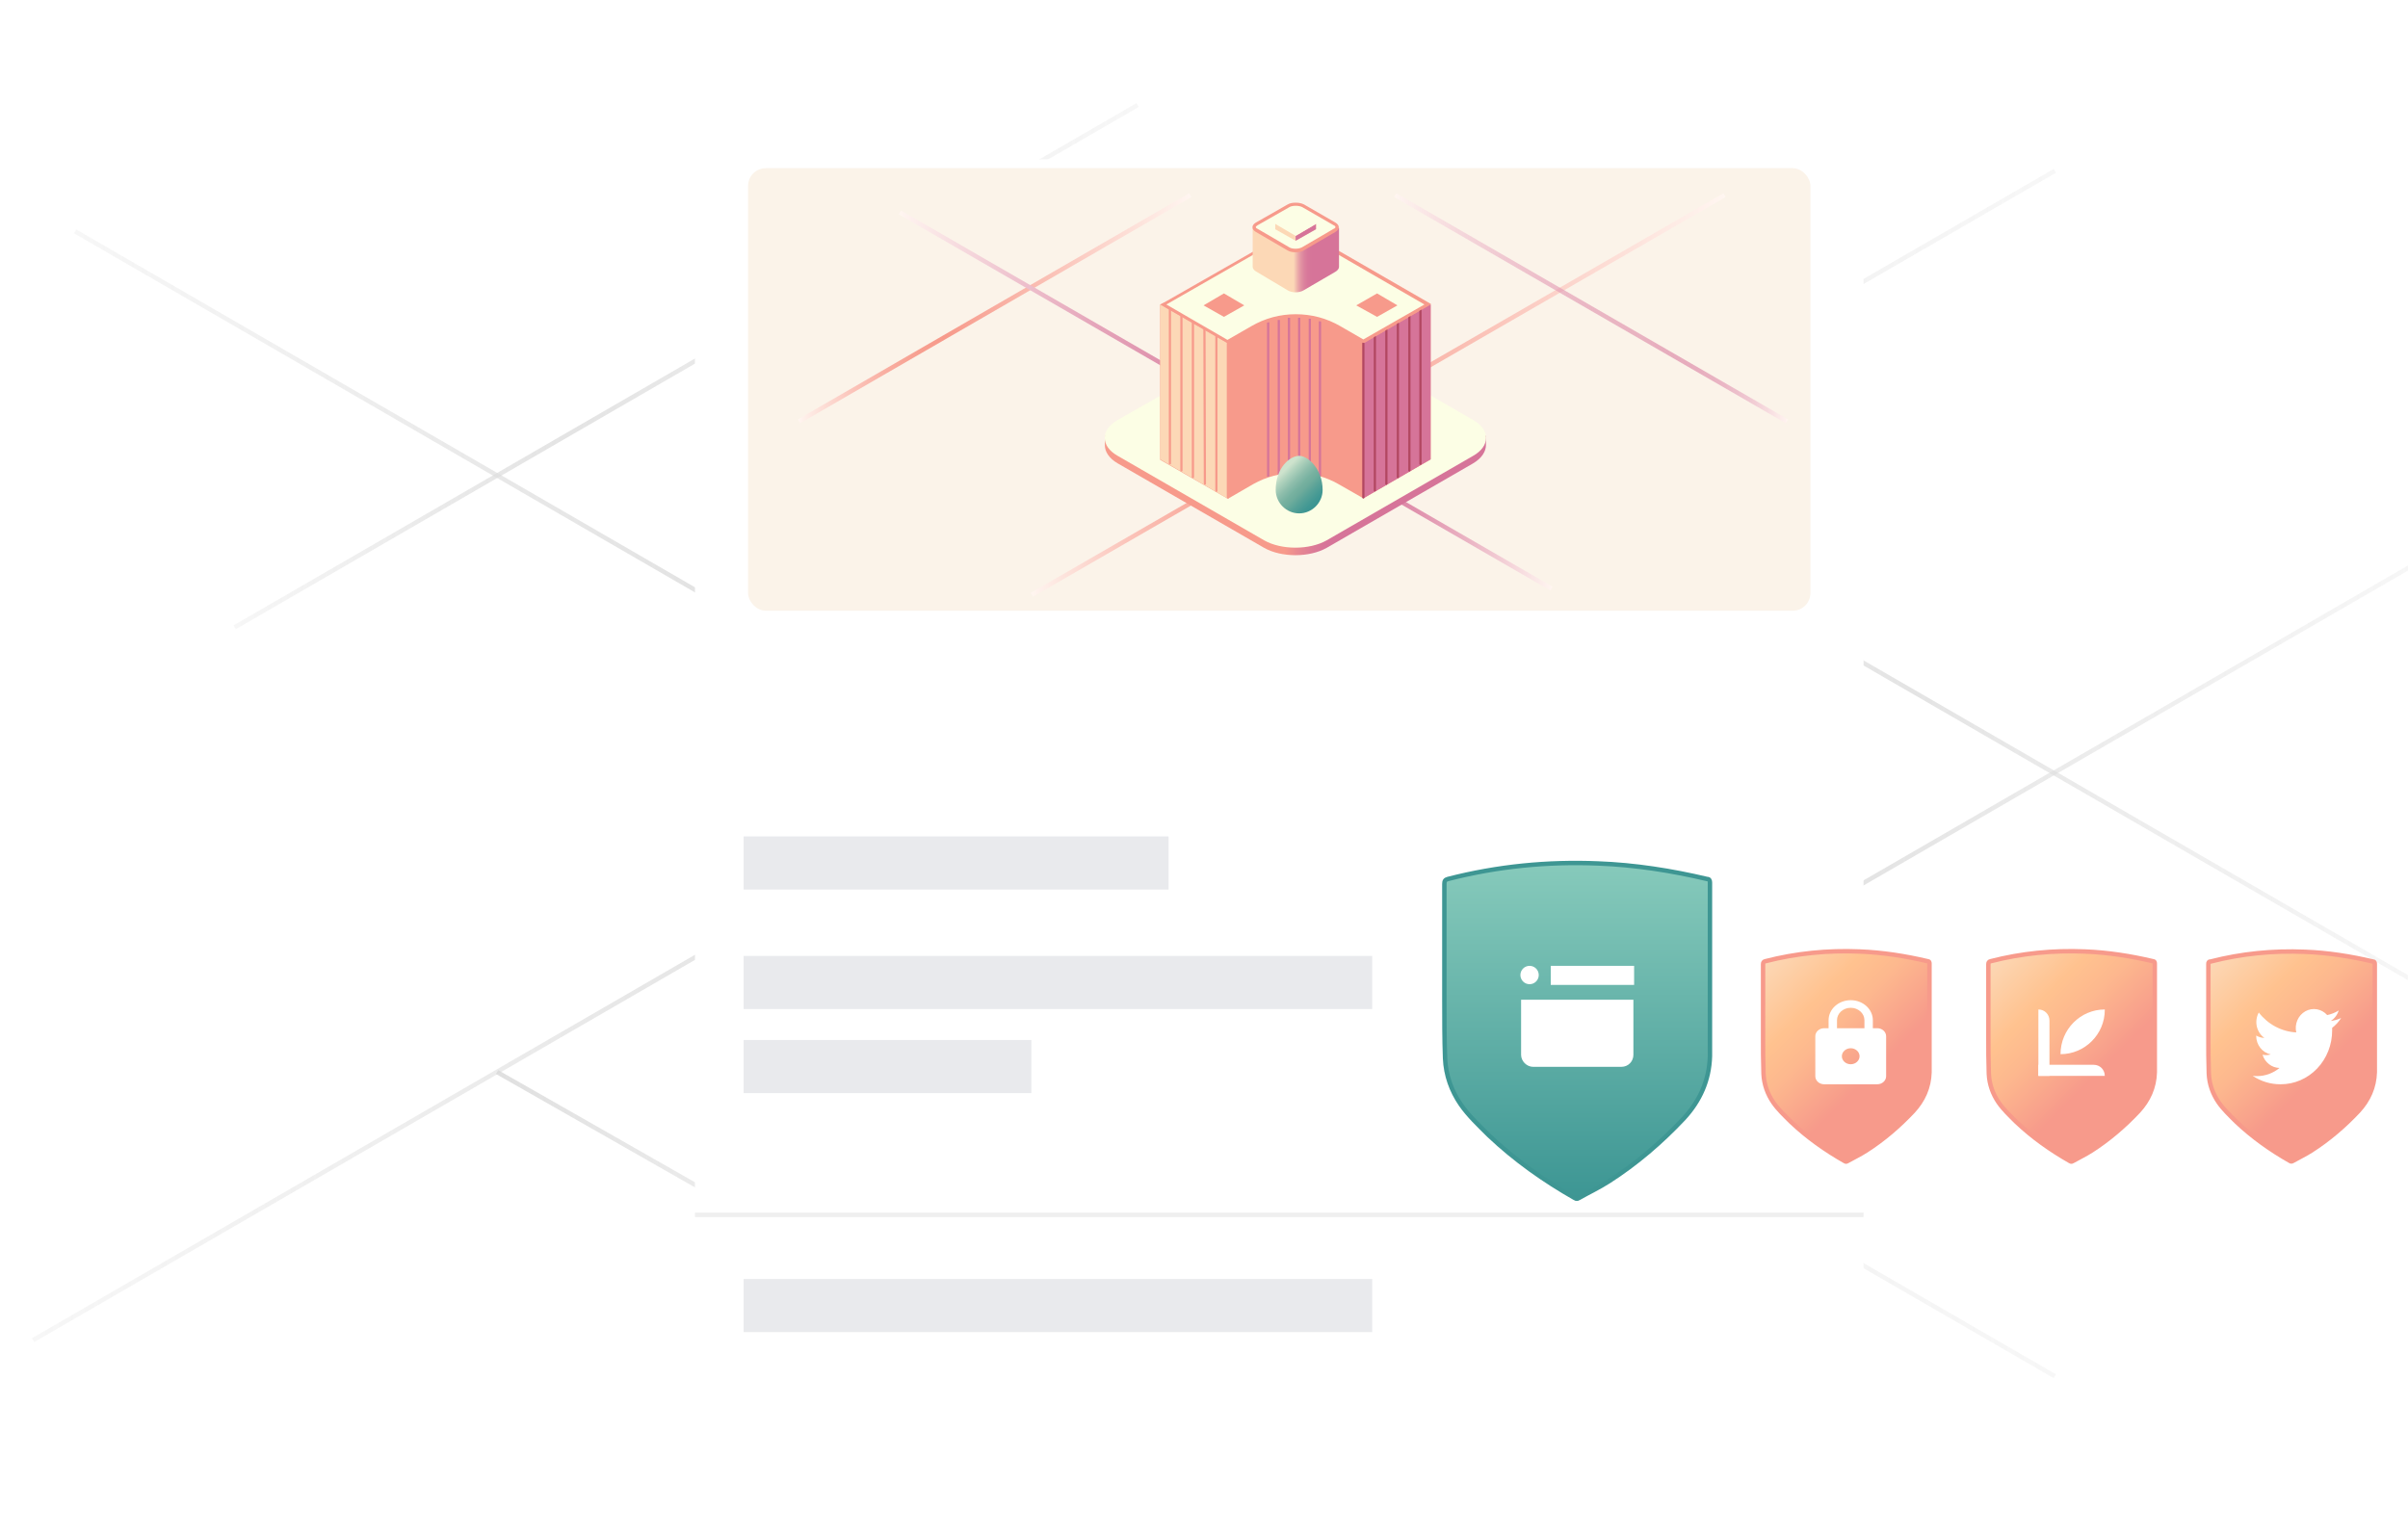 <svg width="544" height="347" viewBox="0 0 544 347" fill="none" xmlns="http://www.w3.org/2000/svg">
<g clip-path="url(#clip0)">
<path d="M464.213 38.605L7.465 302.816" stroke="url(#paint0_linear)" stroke-miterlimit="10"/>
<path d="M550.219 124.75L346.23 242.753" stroke="url(#paint1_linear)" stroke-miterlimit="10"/>
<path d="M257.001 23.738L53.012 141.741" stroke="url(#paint2_linear)" stroke-miterlimit="10"/>
<path d="M16.963 52.283L464.211 310.972" stroke="url(#paint3_linear)" stroke-miterlimit="10"/>
<path d="M112.301 242.243L227.654 307.998" stroke="url(#paint4_linear)" stroke-miterlimit="10"/>
<path d="M361.072 115.15L550.472 224.657" stroke="url(#paint5_linear)" stroke-miterlimit="10"/>
<g filter="url(#filter0_dd)">
<path d="M157 34C157 29.582 160.582 26 165 26H413C417.418 26 421 29.582 421 34V305C421 309.418 417.418 313 413 313H165C160.582 313 157 309.418 157 305V34Z" fill="white"/>
</g>
<line x1="157" y1="274.5" x2="421" y2="274.5" stroke="#EFEFEF"/>
<rect x="168" y="216" width="142" height="12" fill="#E9EAED"/>
<rect x="168" y="289" width="142" height="12" fill="#E9EAED"/>
<rect x="168" y="189" width="96" height="12" fill="#E9EAED"/>
<rect x="168" y="235" width="65" height="12" fill="#E9EAED"/>
<rect x="169" y="38" width="240" height="100" rx="4" fill="#FBF3E9"/>
<path d="M389.6 44.1L233.1 134.4" stroke="url(#paint6_linear)" stroke-miterlimit="10"/>
<path d="M268.9 44.1L180.5 95.2" stroke="url(#paint7_linear)" stroke-miterlimit="10"/>
<path d="M315.199 44.1L403.699 95.2" stroke="url(#paint8_linear)" stroke-miterlimit="10"/>
<path d="M203.301 48L350.501 133" stroke="url(#paint9_linear)" stroke-miterlimit="10"/>
<path d="M252.5 104.7C250.6 103.6 249.6 102.1 249.6 100.6C249.6 99.1 249.6 98.5 249.6 98.5L285.8 77.5C289.7 75.3 296 75.3 299.9 77.5L335.7 98.5C335.7 98.5 335.7 99 335.7 100.5C335.7 102 334.8 103.5 332.8 104.7L299.7 123.8C295.8 126 289.5 126 285.6 123.8L252.5 104.7Z" fill="url(#paint10_linear)"/>
<path d="M252.499 103C248.599 100.8 248.599 97.1 252.499 94.9L285.799 75.9C289.699 73.7 295.999 73.7 299.899 75.9L332.799 94.9C336.699 97.1 336.699 100.8 332.799 103L299.699 122.1C295.799 124.3 289.499 124.3 285.599 122.1L252.499 103Z" fill="#FCFEE5"/>
<path d="M302.4 109.4L308 112.6L323.2 103.8V68.8C317.2 65.4 268 65.4 262.1 68.8V103.9L277.4 112.7L283.1 109.4C289.1 106 296.5 106 302.4 109.4Z" fill="#F79A8B"/>
<path d="M277.4 77.6L262.1 68.8V103.8L277.4 112.7V77.6Z" fill="#FCD8B6"/>
<path d="M308 77.6V112.6L323.2 103.8V68.8L308 77.6Z" fill="#D67499"/>
<path d="M320.9 104.8V70" stroke="#B24761" stroke-width="0.5" stroke-miterlimit="10" stroke-linecap="round"/>
<path d="M318.4 106.3V71.5" stroke="#B24761" stroke-width="0.5" stroke-miterlimit="10" stroke-linecap="round"/>
<path d="M315.801 107.8V73.1" stroke="#B24761" stroke-width="0.5" stroke-miterlimit="10" stroke-linecap="round"/>
<path d="M313.199 109.3V74.6" stroke="#B24761" stroke-width="0.5" stroke-miterlimit="10" stroke-linecap="round"/>
<path d="M310.6 110.8V76.1" stroke="#B24761" stroke-width="0.5" stroke-miterlimit="10" stroke-linecap="round"/>
<path d="M308 112.4V77.6" stroke="#B24761" stroke-width="0.5" stroke-miterlimit="10" stroke-linecap="round"/>
<path d="M264.299 104.7V69.7" stroke="#F79A8B" stroke-width="0.5" stroke-miterlimit="10" stroke-linecap="round"/>
<path d="M266.898 106.3V71.2" stroke="#F79A8B" stroke-width="0.5" stroke-miterlimit="10" stroke-linecap="round"/>
<path d="M269.498 107.8V72.8" stroke="#F79A8B" stroke-width="0.5" stroke-miterlimit="10" stroke-linecap="round"/>
<path d="M272.2 109.3L272.1 74.4" stroke="#F79A8B" stroke-width="0.5" stroke-miterlimit="10" stroke-linecap="round"/>
<path d="M274.799 110.9V76" stroke="#F79A8B" stroke-width="0.5" stroke-miterlimit="10" stroke-linecap="round"/>
<path d="M277.398 112.4V77.6" stroke="#F79A8B" stroke-width="0.5" stroke-miterlimit="10" stroke-linecap="round"/>
<path d="M286.498 107.7V72.8" stroke="#D67499" stroke-width="0.5" stroke-miterlimit="10"/>
<path d="M288.898 107.2V72.3" stroke="#D67499" stroke-width="0.5" stroke-miterlimit="10"/>
<path d="M291.199 106.9V71.8" stroke="#D67499" stroke-width="0.5" stroke-miterlimit="10"/>
<path d="M293.498 106.9V71.8" stroke="#D67499" stroke-width="0.5" stroke-miterlimit="10"/>
<path d="M295.898 107.2V72" stroke="#D67499" stroke-width="0.5" stroke-miterlimit="10"/>
<path d="M298.199 107.6V72.6" stroke="#D67499" stroke-width="0.5" stroke-miterlimit="10"/>
<path d="M262.898 68.8L283.398 57.1C286.298 55.5 289.498 54.6 292.798 54.6C296.098 54.6 299.398 55.5 302.298 57.1L322.498 68.8L307.998 77.1L302.598 74C299.598 72.3 296.198 71.4 292.698 71.4C289.298 71.4 285.898 72.3 282.898 74L277.398 77.2L262.898 68.8Z" fill="#FCFEE5"/>
<path d="M292.799 54.9C296.099 54.9 299.299 55.8 302.099 57.4L321.799 68.8L307.999 76.7L302.799 73.7C299.699 71.9 296.299 71 292.699 71C289.199 71 285.799 71.9 282.699 73.7L277.299 76.8L263.499 68.8L283.399 57.4C286.299 55.8 289.499 54.9 292.799 54.9ZM292.799 54.2C289.499 54.2 286.199 55.1 283.199 56.8L262.199 68.8L277.499 77.6L283.199 74.3C286.199 72.6 289.499 71.7 292.799 71.7C296.099 71.7 299.499 72.6 302.499 74.3L308.099 77.5L323.299 68.7L302.499 56.7C299.399 55 296.099 54.2 292.799 54.2Z" fill="#F79A8B"/>
<path d="M283.7 61.3C283.2 61 283 60.6 283 60.3C283 59.9 283 51.5 283 51.5H302.5C302.5 51.5 302.5 60 302.5 60.3C302.5 60.7 302.2 61.1 301.7 61.4L294.5 65.6C293.5 66.2 291.9 66.2 290.9 65.6L283.7 61.3Z" fill="url(#paint11_linear)"/>
<path d="M292.699 56.7C292.099 56.7 291.499 56.6 291.099 56.3L283.899 52.1C283.499 51.9 283.299 51.6 283.299 51.4C283.299 51.1 283.499 50.9 283.899 50.7L291.099 46.6C291.499 46.4 292.099 46.2 292.699 46.2C293.299 46.2 293.899 46.3 294.299 46.6L301.399 50.7C301.799 50.9 301.999 51.2 301.999 51.4C301.999 51.6 301.799 51.9 301.399 52.1L294.199 56.3C293.899 56.5 293.299 56.7 292.699 56.7Z" fill="#FCFEE5"/>
<path d="M292.699 46.5C293.299 46.5 293.799 46.6 294.199 46.8L301.299 50.9C301.599 51 301.699 51.2 301.699 51.3C301.699 51.4 301.599 51.6 301.299 51.7L294.099 55.9C293.699 56.1 293.199 56.2 292.699 56.2C292.099 56.2 291.599 56.1 291.299 55.9L284.099 51.7C283.799 51.6 283.699 51.4 283.699 51.3C283.699 51.2 283.799 51.1 284.099 50.9L291.299 46.8C291.599 46.6 292.199 46.5 292.699 46.5ZM292.699 45.8C291.999 45.8 291.399 45.9 290.899 46.2L283.699 50.3C282.699 50.9 282.699 51.8 283.699 52.4L290.899 56.6C291.399 56.9 292.099 57 292.699 57C293.399 57 293.999 56.9 294.499 56.6L301.699 52.4C302.699 51.8 302.699 50.9 301.699 50.3L294.599 46.2C293.999 45.9 293.399 45.8 292.699 45.8Z" fill="#F79A8B"/>
<path d="M288.1 51.8V50.6H297.3V51.8L292.7 54.4L288.1 51.8Z" fill="#FCD8B6"/>
<path d="M292.699 53.3L297.299 50.6V51.8L292.699 54.4V53.3Z" fill="#D67499"/>
<path d="M288.1 50.6L292.7 48L297.3 50.6L292.7 53.3L288.1 50.6Z" fill="#FCFEE5"/>
<path d="M271.898 69L276.498 66.3L281.098 69L276.498 71.6L271.898 69Z" fill="#F79A8B"/>
<path d="M306.398 69L311.098 66.3L315.698 69L311.098 71.6L306.398 69Z" fill="#F79A8B"/>
<path d="M298.799 110.7C298.799 113.6 296.399 116 293.499 116C290.599 116 288.199 113.6 288.199 110.7C288.199 105.7 291.399 103 293.499 103C295.599 103 298.799 106.1 298.799 110.7Z" fill="url(#paint12_linear)"/>
<path d="M386.301 219.203C386.301 212.66 386.301 205.958 386.301 199.416C386.301 198.937 386.141 198.618 385.662 198.618C377.524 196.703 369.386 195.426 361.088 195.107C349.599 194.628 338.269 195.745 327.099 198.618C326.46 198.777 326.301 199.097 326.301 199.735C326.301 208.511 326.301 217.128 326.301 225.905C326.301 230.373 326.301 234.682 326.46 239.15C326.62 242.98 327.897 246.49 329.971 249.522C331.726 252.075 334.12 254.309 336.354 256.543C342.258 262.128 348.801 266.756 355.822 270.745C355.982 270.905 356.46 270.905 356.62 270.745C358.854 269.469 361.248 268.352 363.482 266.916C369.705 262.926 375.29 258.139 380.397 252.714C384.067 248.724 386.141 244.097 386.301 238.671C386.301 231.969 386.301 225.586 386.301 219.203Z" fill="url(#paint13_linear)" stroke="#3E9693" stroke-miterlimit="10"/>
<path d="M366.294 241.059H346.348C344.911 241.059 343.635 239.782 343.635 238.346V225.899H369.007V238.346C369.007 239.782 367.89 241.059 366.294 241.059Z" fill="white"/>
<path d="M369.168 218.24H350.338V222.548H369.168V218.24Z" fill="white"/>
<path d="M345.551 222.389C346.697 222.389 347.625 221.46 347.625 220.314C347.625 219.169 346.697 218.24 345.551 218.24C344.405 218.24 343.477 219.169 343.477 220.314C343.477 221.46 344.405 222.389 345.551 222.389Z" fill="white"/>
<path d="M486.799 230.1C486.799 226 486.799 221.8 486.799 217.7C486.799 217.4 486.699 217.2 486.399 217.2C481.299 216 476.199 215.2 470.999 215C463.799 214.7 456.699 215.4 449.699 217.2C449.299 217.3 449.199 217.5 449.199 217.9C449.199 223.4 449.199 228.8 449.199 234.3C449.199 237.1 449.199 239.8 449.299 242.6C449.399 245 450.199 247.2 451.499 249.1C452.599 250.7 454.099 252.1 455.499 253.5C459.199 257 463.299 259.9 467.699 262.4C467.799 262.5 468.099 262.5 468.199 262.4C469.599 261.6 471.099 260.9 472.499 260C476.399 257.5 479.899 254.5 483.099 251.1C485.399 248.6 486.699 245.7 486.799 242.3C486.799 238.1 486.799 234.1 486.799 230.1Z" fill="url(#paint14_linear)" stroke="#F79A8B" stroke-miterlimit="10"/>
<path d="M463 243.1H460.5V228.1C461.9 228.1 463 229.2 463 230.6V243.1Z" fill="white"/>
<path d="M475.5 243.1H460.5V240.6H473C474.4 240.6 475.5 241.7 475.5 243.1Z" fill="white"/>
<path d="M465.5 238.2C465.5 232.6 470 228.1 475.5 228.1V228.2C475.5 233.7 471 238.2 465.5 238.2Z" fill="white"/>
<path d="M536.5 230.167C536.5 226.067 536.5 221.867 536.5 217.767C536.5 217.467 536.4 217.267 536.1 217.267C531 216.067 525.9 215.267 520.7 215.067C513.5 214.767 506.4 215.467 499.4 217.267C499 217.267 498.9 217.367 498.9 217.867C498.9 223.367 498.9 228.767 498.9 234.267C498.9 237.067 498.9 239.767 499 242.567C499.1 244.967 499.9 247.167 501.2 249.067C502.3 250.667 503.8 252.067 505.2 253.467C508.9 256.967 513 259.867 517.4 262.367C517.5 262.467 517.8 262.467 517.9 262.367C519.3 261.567 520.8 260.867 522.2 259.967C526.1 257.467 529.6 254.467 532.8 251.067C535.1 248.567 536.4 245.667 536.5 242.267C536.5 238.167 536.5 234.167 536.5 230.167Z" fill="url(#paint15_linear)" stroke="#F79A8B" stroke-miterlimit="10"/>
<path d="M515.189 245C516.723 245.011 518.245 244.703 519.664 244.094C521.084 243.486 522.374 242.588 523.46 241.453C524.546 240.318 525.406 238.968 525.99 237.483C526.574 235.997 526.871 234.405 526.863 232.799C526.863 232.612 526.863 232.426 526.863 232.248C527.662 231.636 528.351 230.883 528.9 230.022C528.152 230.369 527.358 230.597 526.545 230.696C527.399 230.159 528.039 229.316 528.345 228.323C527.542 228.823 526.662 229.175 525.745 229.362C525.127 228.671 524.309 228.212 523.417 228.058C522.525 227.903 521.609 228.061 520.812 228.508C520.014 228.955 519.38 229.665 519.008 230.527C518.635 231.39 518.546 232.358 518.752 233.279C517.12 233.196 515.523 232.753 514.065 231.979C512.607 231.205 511.322 230.118 510.293 228.788C509.768 229.734 509.607 230.855 509.842 231.921C510.077 232.987 510.691 233.919 511.56 234.528C510.908 234.508 510.271 234.324 509.7 233.993V234.047C509.702 235.039 510.03 235.999 510.629 236.766C511.228 237.534 512.062 238.061 512.989 238.259C512.385 238.43 511.752 238.454 511.137 238.329C511.401 239.183 511.912 239.93 512.6 240.465C513.288 241 514.118 241.297 514.974 241.315C513.522 242.511 511.726 243.159 509.878 243.154C509.551 243.156 509.225 243.135 508.9 243.092C510.778 244.346 512.962 245.009 515.189 245Z" fill="white"/>
<path d="M435.901 230.1C435.901 226 435.901 221.8 435.901 217.7C435.901 217.4 435.801 217.2 435.501 217.2C430.401 216 425.301 215.2 420.101 215C412.901 214.7 405.801 215.4 398.801 217.2C398.401 217.3 398.301 217.5 398.301 217.9C398.301 223.4 398.301 228.8 398.301 234.3C398.301 237.1 398.301 239.8 398.401 242.6C398.501 245 399.301 247.2 400.601 249.1C401.701 250.7 403.201 252.1 404.601 253.5C408.301 257 412.401 259.9 416.801 262.4C416.901 262.5 417.201 262.5 417.301 262.4C418.701 261.6 420.201 260.9 421.601 260C425.501 257.5 429.001 254.5 432.201 251.1C434.501 248.6 435.801 245.7 435.901 242.3C435.901 238.1 435.901 234.1 435.901 230.1Z" fill="url(#paint16_linear)" stroke="#F79A8B" stroke-miterlimit="10"/>
<path d="M424.102 232.333H423.102V230.524C423.102 228.026 420.862 226 418.102 226C415.342 226 413.102 228.026 413.102 230.524V232.333H412.102C411.002 232.333 410.102 233.147 410.102 234.143V243.19C410.102 244.185 411.002 245 412.102 245H424.102C425.202 245 426.102 244.185 426.102 243.19V234.143C426.102 233.147 425.202 232.333 424.102 232.333ZM418.102 240.476C417.002 240.476 416.102 239.662 416.102 238.666C416.102 237.671 417.002 236.857 418.102 236.857C419.202 236.857 420.102 237.671 420.102 238.666C420.102 239.662 419.202 240.476 418.102 240.476ZM421.202 232.333H415.002V230.524C415.002 228.976 416.392 227.719 418.102 227.719C419.812 227.719 421.202 228.976 421.202 230.524V232.333Z" fill="white"/>
</g>
<defs>
<filter id="filter0_dd" x="125" y="2" width="328" height="351" filterUnits="userSpaceOnUse" color-interpolation-filters="sRGB">
<feFlood flood-opacity="0" result="BackgroundImageFix"/>
<feColorMatrix in="SourceAlpha" type="matrix" values="0 0 0 0 0 0 0 0 0 0 0 0 0 0 0 0 0 0 127 0"/>
<feOffset dy="2"/>
<feGaussianBlur stdDeviation="3"/>
<feColorMatrix type="matrix" values="0 0 0 0 0.039 0 0 0 0 0.09 0 0 0 0 0.2 0 0 0 0.04 0"/>
<feBlend mode="normal" in2="BackgroundImageFix" result="effect1_dropShadow"/>
<feColorMatrix in="SourceAlpha" type="matrix" values="0 0 0 0 0 0 0 0 0 0 0 0 0 0 0 0 0 0 127 0"/>
<feOffset dy="8"/>
<feGaussianBlur stdDeviation="16"/>
<feColorMatrix type="matrix" values="0 0 0 0 0.039 0 0 0 0 0.09 0 0 0 0 0.2 0 0 0 0.08 0"/>
<feBlend mode="normal" in2="effect1_dropShadow" result="effect2_dropShadow"/>
<feBlend mode="normal" in="SourceGraphic" in2="effect2_dropShadow" result="shape"/>
</filter>
<linearGradient id="paint0_linear" x1="7.287" y1="170.724" x2="464.465" y2="170.724" gradientUnits="userSpaceOnUse">
<stop stop-color="#EFEFEF" stop-opacity="0.5"/>
<stop offset="0.033" stop-color="#ECECEC" stop-opacity="0.52"/>
<stop offset="0.284" stop-color="#DDDDDD" stop-opacity="0.675"/>
<stop offset="0.488" stop-color="#D8D8D8" stop-opacity="0.8"/>
<stop offset="1" stop-color="#EFEFEF" stop-opacity="0.5"/>
</linearGradient>
<linearGradient id="paint1_linear" x1="346.047" y1="183.75" x2="550.449" y2="183.75" gradientUnits="userSpaceOnUse">
<stop stop-color="#EFEFEF" stop-opacity="0.5"/>
<stop offset="0.025" stop-color="#ECECEC" stop-opacity="0.513"/>
<stop offset="0.218" stop-color="#DDDDDD" stop-opacity="0.617"/>
<stop offset="0.374" stop-color="#D8D8D8" stop-opacity="0.7"/>
<stop offset="1" stop-color="#EFEFEF" stop-opacity="0.5"/>
</linearGradient>
<linearGradient id="paint2_linear" x1="52.77" y1="82.743" x2="257.172" y2="82.743" gradientUnits="userSpaceOnUse">
<stop stop-color="#EFEFEF" stop-opacity="0.5"/>
<stop offset="0.025" stop-color="#ECECEC" stop-opacity="0.513"/>
<stop offset="0.218" stop-color="#DDDDDD" stop-opacity="0.617"/>
<stop offset="0.374" stop-color="#D8D8D8" stop-opacity="0.7"/>
<stop offset="1" stop-color="#EFEFEF" stop-opacity="0.5"/>
</linearGradient>
<linearGradient id="paint3_linear" x1="16.712" y1="181.622" x2="464.464" y2="181.622" gradientUnits="userSpaceOnUse">
<stop stop-color="#EFEFEF" stop-opacity="0.5"/>
<stop offset="0.025" stop-color="#ECECEC" stop-opacity="0.52"/>
<stop offset="0.218" stop-color="#DDDDDD" stop-opacity="0.675"/>
<stop offset="0.374" stop-color="#D8D8D8" stop-opacity="0.8"/>
<stop offset="1" stop-color="#EFEFEF" stop-opacity="0.5"/>
</linearGradient>
<linearGradient id="paint4_linear" x1="112.05" y1="275.123" x2="227.843" y2="275.123" gradientUnits="userSpaceOnUse">
<stop stop-color="#D8D8D8" stop-opacity="0.8"/>
<stop offset="1" stop-color="#EFEFEF" stop-opacity="0.5"/>
</linearGradient>
<linearGradient id="paint5_linear" x1="360.889" y1="169.879" x2="550.666" y2="169.879" gradientUnits="userSpaceOnUse">
<stop stop-color="#EFEFEF" stop-opacity="0.5"/>
<stop offset="0.025" stop-color="#ECECEC" stop-opacity="0.513"/>
<stop offset="0.218" stop-color="#DDDDDD" stop-opacity="0.617"/>
<stop offset="0.374" stop-color="#D8D8D8" stop-opacity="0.7"/>
<stop offset="1" stop-color="#EFEFEF" stop-opacity="0.5"/>
</linearGradient>
<linearGradient id="paint6_linear" x1="232.81" y1="89.243" x2="389.808" y2="89.243" gradientUnits="userSpaceOnUse">
<stop stop-color="#FFF6F1"/>
<stop offset="0.049" stop-color="#FDE3DC"/>
<stop offset="0.142" stop-color="#FBC3B9"/>
<stop offset="0.23" stop-color="#F9ADA0"/>
<stop offset="0.309" stop-color="#F79F90"/>
<stop offset="0.374" stop-color="#F79A8B"/>
<stop offset="1" stop-color="#FFF6F1"/>
</linearGradient>
<linearGradient id="paint7_linear" x1="180.215" y1="69.607" x2="269.2" y2="69.607" gradientUnits="userSpaceOnUse">
<stop stop-color="#FFF6F1"/>
<stop offset="0.049" stop-color="#FDE3DC"/>
<stop offset="0.142" stop-color="#FBC3B9"/>
<stop offset="0.23" stop-color="#F9ADA0"/>
<stop offset="0.309" stop-color="#F79F90"/>
<stop offset="0.374" stop-color="#F79A8B"/>
<stop offset="1" stop-color="#FFF6F1"/>
</linearGradient>
<linearGradient id="paint8_linear" x1="403.972" y1="69.607" x2="314.987" y2="69.607" gradientUnits="userSpaceOnUse">
<stop stop-color="#FFF6F1"/>
<stop offset="0.008" stop-color="#FEF1EE" stop-opacity="0.99"/>
<stop offset="0.092" stop-color="#EFC5D0" stop-opacity="0.877"/>
<stop offset="0.173" stop-color="#E4A2B8" stop-opacity="0.768"/>
<stop offset="0.249" stop-color="#DC89A7" stop-opacity="0.667"/>
<stop offset="0.318" stop-color="#D8799D" stop-opacity="0.575"/>
<stop offset="0.374" stop-color="#D67499" stop-opacity="0.5"/>
<stop offset="1" stop-color="#FFF6F1"/>
</linearGradient>
<linearGradient id="paint9_linear" x1="203.053" y1="90.462" x2="350.79" y2="90.462" gradientUnits="userSpaceOnUse">
<stop stop-color="#FFF6F1"/>
<stop offset="0.014" stop-color="#FEF1EE"/>
<stop offset="0.168" stop-color="#EFC5D0"/>
<stop offset="0.315" stop-color="#E4A2B8"/>
<stop offset="0.454" stop-color="#DC89A7"/>
<stop offset="0.579" stop-color="#D8799D"/>
<stop offset="0.681" stop-color="#D67499"/>
<stop offset="0.725" stop-color="#D97C9F"/>
<stop offset="0.795" stop-color="#E093AE"/>
<stop offset="0.882" stop-color="#ECB9C7"/>
<stop offset="0.982" stop-color="#FCECEA"/>
<stop offset="1" stop-color="#FFF6F1"/>
</linearGradient>
<linearGradient id="paint10_linear" x1="249.649" y1="100.724" x2="335.692" y2="100.724" gradientUnits="userSpaceOnUse">
<stop offset="0.472" stop-color="#F79A8B"/>
<stop offset="0.503" stop-color="#E98A91"/>
<stop offset="0.549" stop-color="#DB7A97"/>
<stop offset="0.584" stop-color="#D67499"/>
</linearGradient>
<linearGradient id="paint11_linear" x1="282.903" y1="58.643" x2="302.438" y2="58.643" gradientUnits="userSpaceOnUse">
<stop stop-color="#FCD8B6"/>
<stop offset="0.47" stop-color="#FCD8B6"/>
<stop offset="0.479" stop-color="#FCD8B6"/>
<stop offset="0.494" stop-color="#F6C9B2"/>
<stop offset="0.529" stop-color="#EBAAA9"/>
<stop offset="0.565" stop-color="#E192A2"/>
<stop offset="0.603" stop-color="#DB819D"/>
<stop offset="0.645" stop-color="#D7779A"/>
<stop offset="0.697" stop-color="#D67499"/>
</linearGradient>
<linearGradient id="paint12_linear" x1="289.322" y1="105.68" x2="297.661" y2="114.019" gradientUnits="userSpaceOnUse">
<stop offset="0.089" stop-color="#CEE3CD"/>
<stop offset="0.209" stop-color="#B0D2BD"/>
<stop offset="0.375" stop-color="#8DBDAB"/>
<stop offset="0.51" stop-color="#77B1A0"/>
<stop offset="0.598" stop-color="#6FAC9C"/>
<stop offset="0.743" stop-color="#56A197"/>
<stop offset="0.897" stop-color="#419793"/>
<stop offset="1" stop-color="#3A9492"/>
</linearGradient>
<linearGradient id="paint13_linear" x1="356.502" y1="176.034" x2="356.502" y2="273.575" gradientUnits="userSpaceOnUse">
<stop stop-color="#99D7C5"/>
<stop offset="1" stop-color="#3A9492"/>
</linearGradient>
<linearGradient id="paint14_linear" x1="451.217" y1="215.375" x2="484.945" y2="249.103" gradientUnits="userSpaceOnUse">
<stop stop-color="#FCD8B6"/>
<stop offset="0.305" stop-color="#FFC28F"/>
<stop offset="0.458" stop-color="#FDB88E"/>
<stop offset="0.719" stop-color="#F79C8B"/>
<stop offset="0.738" stop-color="#F79A8B"/>
</linearGradient>
<linearGradient id="paint15_linear" x1="500.905" y1="215.464" x2="534.633" y2="249.191" gradientUnits="userSpaceOnUse">
<stop stop-color="#FCD8B6"/>
<stop offset="0.305" stop-color="#FFC28F"/>
<stop offset="0.458" stop-color="#FDB88E"/>
<stop offset="0.719" stop-color="#F79C8B"/>
<stop offset="0.738" stop-color="#F79A8B"/>
</linearGradient>
<linearGradient id="paint16_linear" x1="400.319" y1="215.375" x2="434.046" y2="249.102" gradientUnits="userSpaceOnUse">
<stop stop-color="#FCD8B6"/>
<stop offset="0.305" stop-color="#FFC28F"/>
<stop offset="0.458" stop-color="#FDB88E"/>
<stop offset="0.719" stop-color="#F79C8B"/>
<stop offset="0.738" stop-color="#F79A8B"/>
</linearGradient>
<clipPath id="clip0">
<rect width="544" height="346.637" fill="white"/>
</clipPath>
</defs>
</svg>
